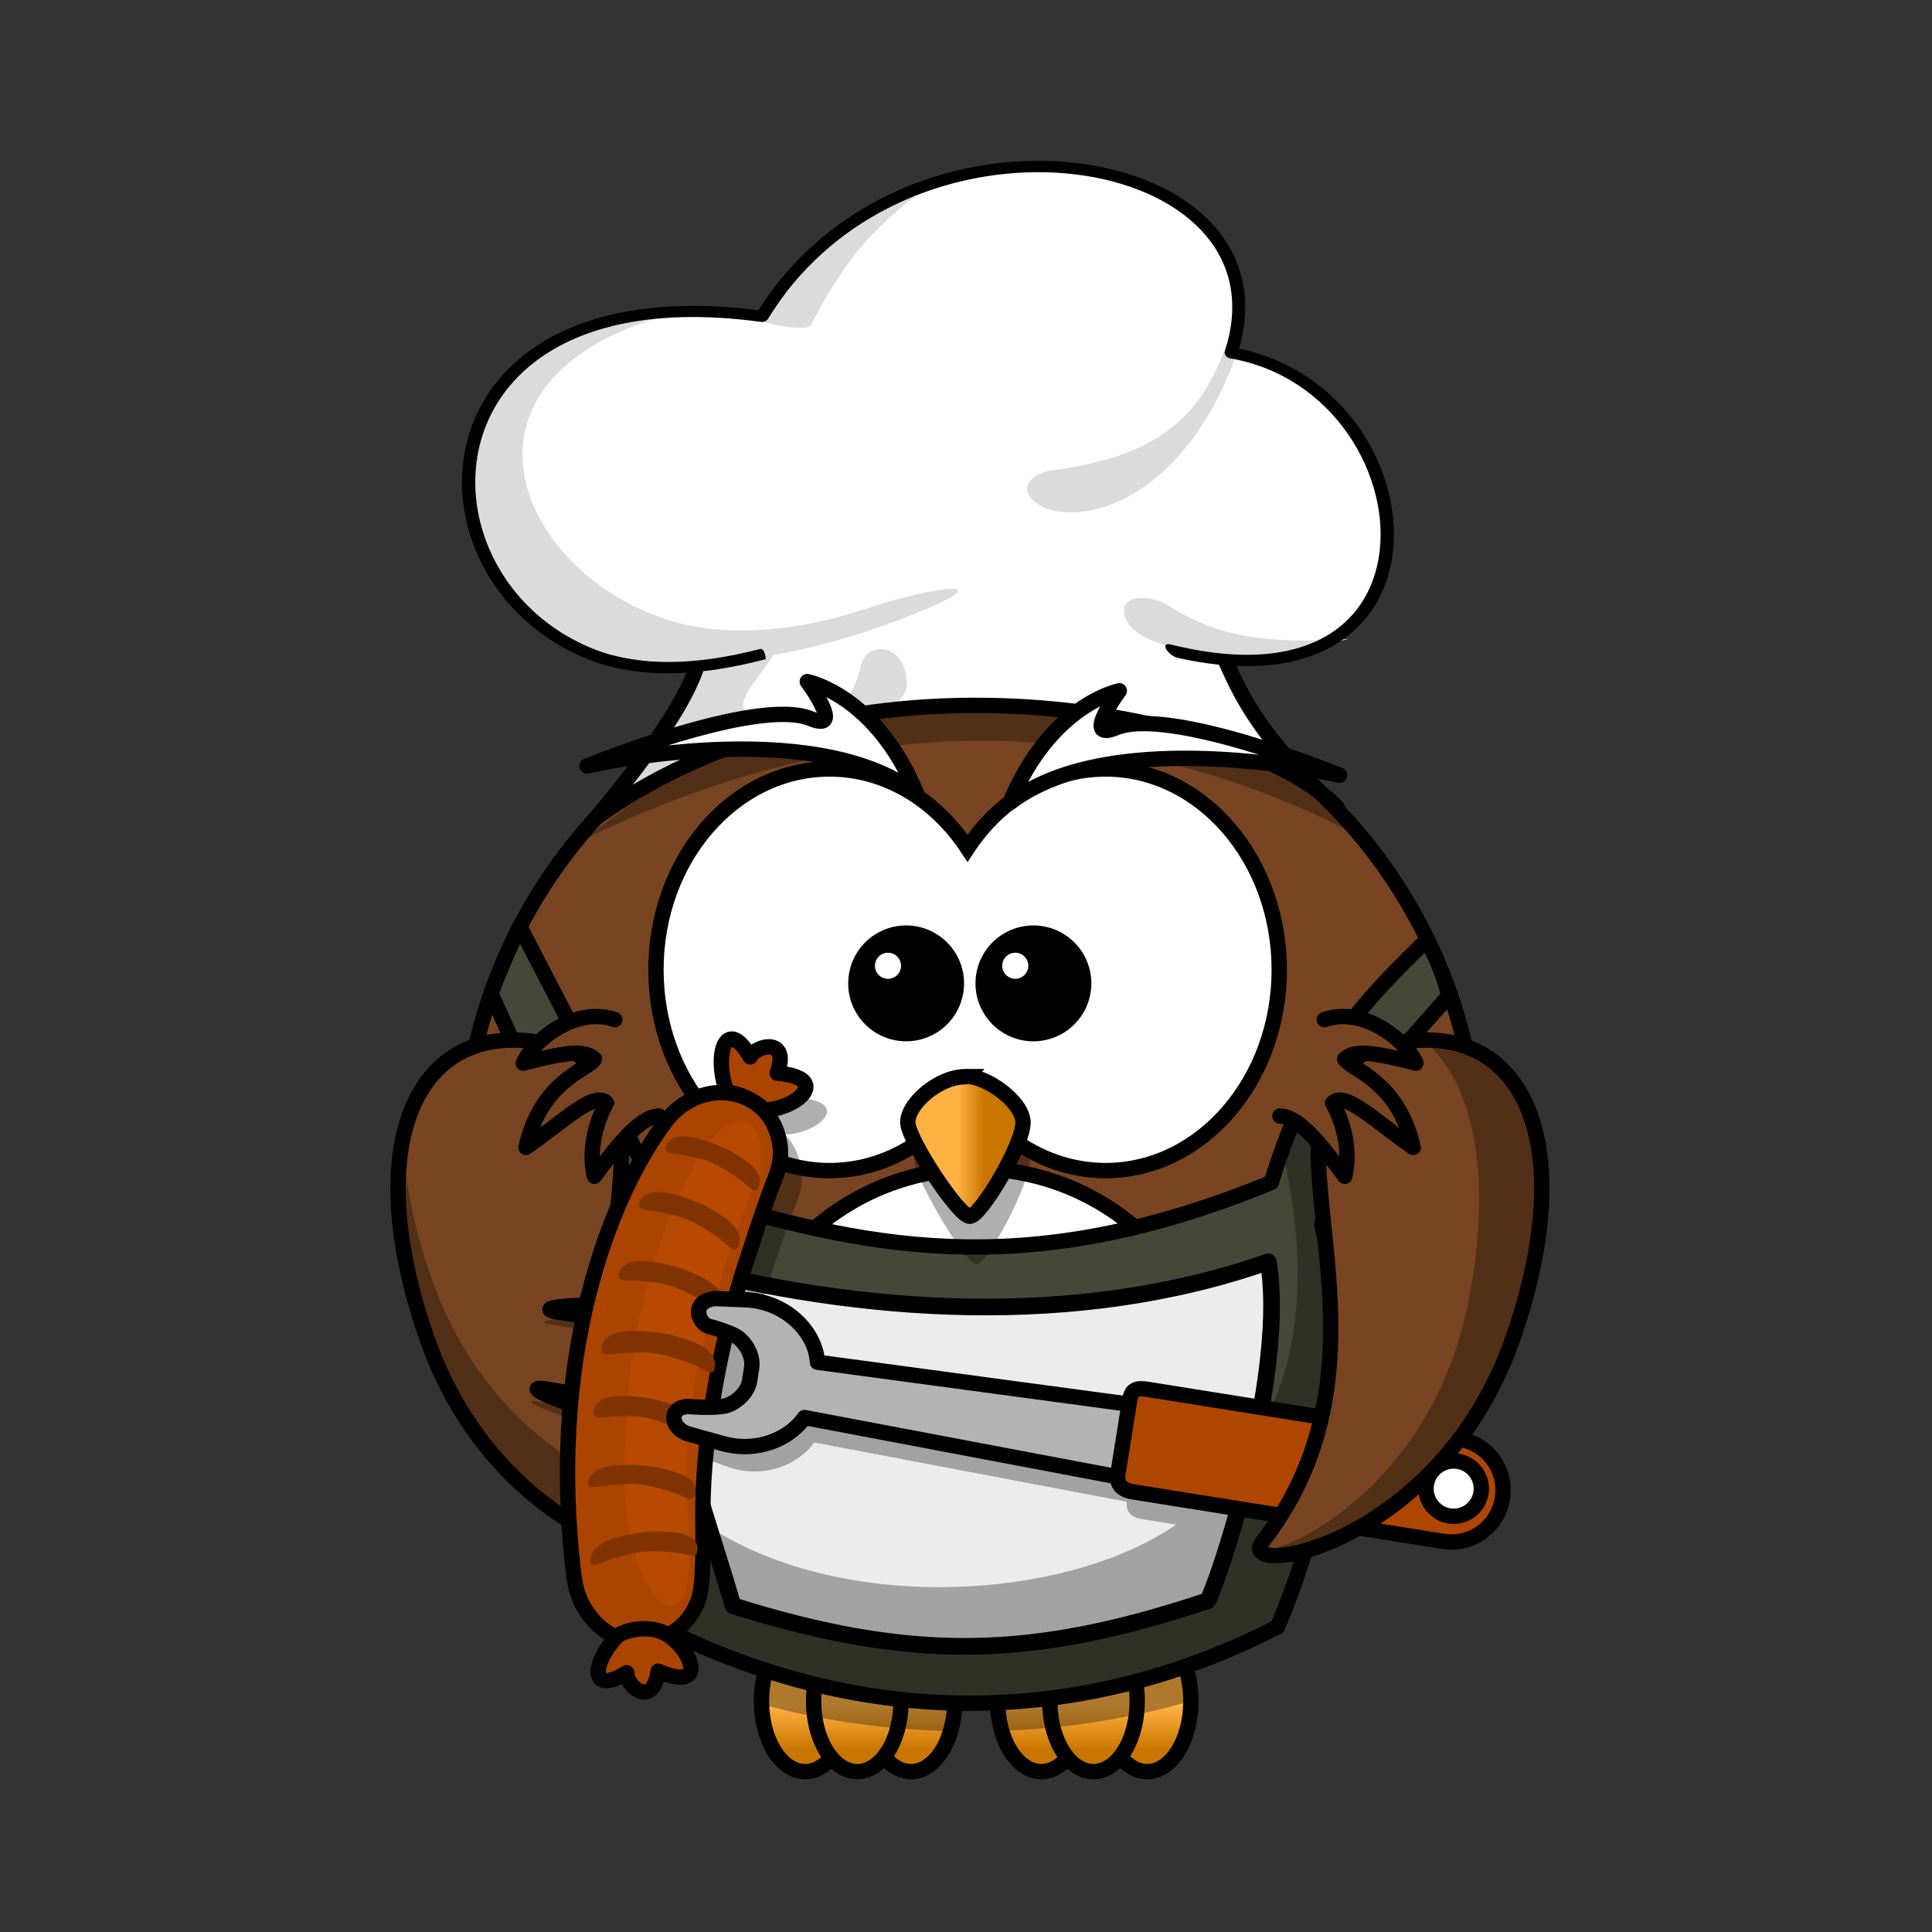 <svg:svg xmlns:dc="http://purl.org/dc/elements/1.1/" xmlns:ns1="http://sodipodi.sourceforge.net/DTD/sodipodi-0.dtd" xmlns:ns2="http://www.inkscape.org/namespaces/inkscape" xmlns:ns3="http://www.w3.org/1999/xlink" xmlns:ns5="http://creativecommons.org/ns#" xmlns:rdf="http://www.w3.org/1999/02/22-rdf-syntax-ns#" xmlns:svg="http://www.w3.org/2000/svg" height="597.161" id="svg2" version="1.0" viewBox="-119.504 -49.769 597.161 597.161" width="597.161" ns1:docname="alojzy_grill.svg" ns2:version="0.48.2 r9819">
  <svg:rect x="-119.504" y="-49.769" width="597.161" height="597.161" fill="#333333" stroke="none"/>
  <ns1:namedview bordercolor="#666666" borderopacity="1" fit-margin-bottom="0" fit-margin-left="0" fit-margin-right="0" fit-margin-top="0" gridtolerance="10" guidetolerance="10" id="namedview40" objecttolerance="10" pagecolor="#ffffff" showgrid="false" showguides="true" ns2:current-layer="svg2" ns2:cx="262.11844" ns2:cy="145.74011" ns2:guide-bbox="true" ns2:pageopacity="0" ns2:pageshadow="2" ns2:snap-bbox="false" ns2:snap-page="false" ns2:window-height="1387" ns2:window-maximized="1" ns2:window-width="2560" ns2:window-x="0" ns2:window-y="0" ns2:zoom="1.4142136">
    <ns2:grid empspacing="5" enabled="true" id="grid3661" snapvisiblegridlinesonly="true" type="xygrid" visible="true" />
  </ns1:namedview>
  <svg:defs id="defs4">
    <svg:linearGradient id="linearGradient4098-670-3-7">
      <svg:stop id="stop4100-4-7-4" offset="0" style="stop-color:rgb(255, 177, 66)" />
      <svg:stop id="stop4104-84-4-0" offset="1" style="stop-color:rgb(200, 118, 0)" />
    </svg:linearGradient>
    <svg:linearGradient gradientTransform="matrix(1.781 0 0 1.706 2086.4 -223.2)" gradientUnits="userSpaceOnUse" id="linearGradient7617" x1="219.61" x2="219.61" y1="354.02" y2="362.28" ns2:collect="always" ns3:href="#linearGradient4098-670-3-7" />
    <svg:linearGradient gradientTransform="matrix(1.781 0 0 1.706 2051.9 -223.2)" gradientUnits="userSpaceOnUse" id="linearGradient7619" x1="238.98" x2="238.98" y1="354.02" y2="362.28" ns2:collect="always" ns3:href="#linearGradient4098-670-3-7" />
    <svg:linearGradient gradientTransform="matrix(1.781 0 0 1.706 2068.9 -223.2)" gradientUnits="userSpaceOnUse" id="linearGradient7621" x1="229.44" x2="229.44" y1="354.02" y2="362.28" ns2:collect="always" ns3:href="#linearGradient4098-670-3-7" />
    <svg:linearGradient gradientTransform="matrix(1.781 0 0 1.706 2163.4 -223.2)" gradientUnits="userSpaceOnUse" id="linearGradient7623" x1="176.39" x2="176.39" y1="354.02" y2="362.28" ns2:collect="always" ns3:href="#linearGradient4098-670-3-7" />
    <svg:linearGradient gradientTransform="matrix(1.781 0 0 1.706 2128.9 -223.2)" gradientUnits="userSpaceOnUse" id="linearGradient7625" x1="195.75" x2="195.75" y1="354.02" y2="362.28" ns2:collect="always" ns3:href="#linearGradient4098-670-3-7" />
    <svg:linearGradient gradientTransform="matrix(1.781 0 0 1.706 2145.9 -223.2)" gradientUnits="userSpaceOnUse" id="linearGradient7627" x1="186.21" x2="186.21" y1="354.02" y2="362.28" ns2:collect="always" ns3:href="#linearGradient4098-670-3-7" />
    <svg:linearGradient gradientTransform="matrix(.641 0 0 .778 2246.8 -213.78)" gradientUnits="userSpaceOnUse" id="linearGradient7629" x1="346.24" x2="359.47" y1="537.41" y2="537.41" ns2:collect="always" ns3:href="#linearGradient4098-670-3-7" />
  </svg:defs>
  <svg:g id="g5982" transform="matrix(.948 0 0 .948 -2163.7 116.66)">
    <svg:path d="m2467.6 379.05a14.25 23.024 0 0 1 -28.5 0 14.25 23.024 0 1 1 28.5 0z" id="path3226-1-1-5" style="stroke-linejoin:round;stroke:#000000;stroke-linecap:round;stroke-width:5;fill:url(#linearGradient7617)" ns2:connector-curvature="0" ns2:export-filename="/home/bocian/Pulpit/nowy katalog/path2413-5-1-1.png" ns2:export-xdpi="49.299999" ns2:export-ydpi="49.299999" />
    <svg:path d="m2433.1 379.05a14.25 23.024 0 0 1 -28.5 0 14.25 23.024 0 1 1 28.5 0z" id="path3228-9-7-17" style="stroke-linejoin:round;stroke:#000000;stroke-linecap:round;stroke-width:5;fill:url(#linearGradient7619)" ns2:connector-curvature="0" ns2:export-filename="/home/bocian/Pulpit/nowy katalog/path2413-5-1-1.png" ns2:export-xdpi="49.299999" ns2:export-ydpi="49.299999" />
    <svg:path d="m2450.1 379.05a14.25 23.024 0 0 1 -28.5 0 14.25 23.024 0 1 1 28.5 0z" id="path3230-9-5-1" style="stroke-linejoin:round;stroke:#000000;stroke-linecap:round;stroke-width:5;fill:url(#linearGradient7621)" ns2:connector-curvature="0" ns2:export-filename="/home/bocian/Pulpit/nowy katalog/path2413-5-1-1.png" ns2:export-xdpi="49.299999" ns2:export-ydpi="49.299999" />
    <svg:path d="m2544.6 379.05a14.25 23.024 0 0 1 -28.5 0 14.25 23.024 0 1 1 28.5 0z" id="path3224-60-6-15" style="stroke-linejoin:round;stroke:#000000;stroke-linecap:round;stroke-width:5;fill:url(#linearGradient7623)" ns2:connector-curvature="0" ns2:export-filename="/home/bocian/Pulpit/nowy katalog/path2413-5-1-1.png" ns2:export-xdpi="49.299999" ns2:export-ydpi="49.299999" />
    <svg:path d="m2510.1 379.05a14.25 23.024 0 0 1 -28.5 0 14.25 23.024 0 1 1 28.5 0z" id="path3220-6-5-2" style="stroke-linejoin:round;stroke:#000000;stroke-linecap:round;stroke-width:5;fill:url(#linearGradient7625)" ns2:connector-curvature="0" ns2:export-filename="/home/bocian/Pulpit/nowy katalog/path2413-5-1-1.png" ns2:export-xdpi="49.299999" ns2:export-ydpi="49.299999" />
    <svg:path d="m2527.1 379.05a14.25 23.024 0 0 1 -28.5 0 14.25 23.024 0 1 1 28.5 0z" id="path3222-4-4-7" style="stroke-linejoin:round;stroke:#000000;stroke-linecap:round;stroke-width:5;fill:url(#linearGradient7627)" ns2:connector-curvature="0" ns2:export-filename="/home/bocian/Pulpit/nowy katalog/path2413-5-1-1.png" ns2:export-xdpi="49.299999" ns2:export-ydpi="49.299999" />
    <svg:path d="m2418.9 356.02c-5.806 0-10.78 5.63-13 13.688 18.971 5.074 39.814 8.034 61.719 8.438-0.298-12.285-6.543-22.125-14.219-22.125-3.301 0-6.333 1.827-8.75 4.875-2.417-3.047-5.449-4.875-8.75-4.875-3.186 0-6.126 1.705-8.5 4.562-2.374-2.858-5.314-4.562-8.5-4.562zm77 0c-7.656 0-13.891 9.79-14.219 22.031 21.881-0.704 42.616-3.984 61.438-9.344-2.347-7.516-7.157-12.688-12.719-12.688-3.301 0-6.333 1.827-8.75 4.875-2.417-3.047-5.449-4.875-8.75-4.875-3.186 0-6.126 1.705-8.5 4.562-2.374-2.858-5.314-4.562-8.5-4.562z" id="path3250-99-2-6" style="fill:#000000;fill-opacity:.314" ns2:connector-curvature="0" ns2:export-filename="/home/bocian/Pulpit/nowy katalog/path2413-5-1-1.png" ns2:export-xdpi="49.299999" ns2:export-ydpi="49.299999" />
    <svg:path d="m2638.3 202.96a165.56 165.56 0 0 1 -331.13 0 165.56 165.56 0 1 1 331.13 0z" id="path2385-0-2-1" style="stroke:#000000;stroke-linecap:round;stroke-width:5;fill:#784421" ns2:connector-curvature="0" ns2:export-filename="/home/bocian/Pulpit/nowy katalog/path2413-5-1-1.png" ns2:export-xdpi="49.299999" ns2:export-ydpi="49.299999" />
    <svg:path d="m2409.4 360.68c-5.806 0-1.227 11.722-3.447 19.78 18.971 5.074 39.814 8.034 61.719 8.438-0.298-12.285-6.543-22.125-14.219-22.125-3.301 0-6.333 1.827-8.75 4.875-2.417-3.047-5.449-4.875-8.75-4.875-3.186 0-6.126 1.705-8.5 4.562-2.374-2.858-14.868-10.654-18.053-10.654zm86.553 6.092c-7.656 0-13.891 9.79-14.219 22.031 21.881-0.704 42.616-3.984 61.438-9.344-2.347-7.516 5.581-16.841 0.019-16.841-3.301 0-19.071 5.981-21.488 9.029-2.417-3.047-5.449-4.875-8.75-4.875-3.186 0-6.126 1.705-8.5 4.562-2.374-2.858-5.314-4.562-8.5-4.562z" id="path3250-99-2-6-0" style="fill:#000000;fill-opacity:.314" ns1:nodetypes="cccscscccccscscc" ns2:connector-curvature="0" ns2:export-filename="/home/bocian/Pulpit/nowy katalog/path2413-5-1-1.png" ns2:export-xdpi="49.299999" ns2:export-ydpi="49.299999" />
    <svg:path d="m2554.6 285.74c-26.5-4.924-2.247 21.631-6.311 31.233-16.063-7.898-9.943 18.25-17.207 25.514-13.764-0.736-15.912 13.143-25.514 17.207-11.602-6.437-20.156 6.311-31.233 6.311-11.076 0-17.631-12.247-31.233-6.311-9.602-4.063-11.75-17.443-25.514-17.207-7.264-7.264-6.143-34.912-17.207-25.514-4.063-9.602 14.689-38.156-6.311-31.233 0-11.076 22.247-31.631 6.311-31.233 4.063-9.601 24.443-16.75 17.207-25.514 14.528-14.528 34.594-23.517 56.746-23.517 22.153 0 42.219 8.989 56.746 23.517-10.736 5.264 13.143 15.912 17.207 25.514-17.937-0.898 6.311 20.156 6.311 31.233z" id="path3167-8-1-4" style="stroke-linejoin:round;stroke:#000000;stroke-linecap:round;stroke-width:5;fill:#ffffff" ns2:connector-curvature="0" ns2:export-filename="/home/bocian/Pulpit/nowy katalog/path2413-5-1-1.png" ns2:export-xdpi="49.299999" ns2:export-ydpi="49.299999" />
    <svg:path d="m2316.4 148.33c2.697-7.003 5.389-13.674 9.415-21.772l38.991 75.323c5.913 10.186 7.75 9.368 18.294 12.994 52.971 14.866 104.57 29.37 187.74-4.898 12.43-41.333 31.087-59.992 50.622-78.995 3.893 6.63 6.416 14.53 7.223 18.096-15.107 17.57-30.258 30.096-41.358 74.708 5.779 25.986 9.854 73.535-14.471 131.06-60.652 31.304-132.81 35.542-203.8-1.298-14.353-38.192-26.82-100.77-23.472-140.44z" id="rect12168-7-6" style="stroke-linejoin:round;stroke:#000000;stroke-linecap:round;stroke-width:5;fill:#454837" ns1:nodetypes="cccccccccccc" ns2:connector-curvature="0" ns2:export-filename="/home/bocian/Pulpit/nowy katalog/path2413-5-1-1.png" ns2:export-xdpi="49.299999" ns2:export-ydpi="49.299999" />
    <svg:path d="m2596.2 95.356c-61.798-72.302-169.73-61.825-249.26 2.741 83.198-40.943 168.67-43.771 249.26-2.741z" id="rect5979" style="fill-opacity:.314;fill:#000000" ns1:nodetypes="ccc" ns2:connector-curvature="0" />
    <svg:path d="m2426.8 75.161c-31.234 0-56.603 29.331-56.603 65.472 0 36.14 25.369 65.472 56.603 65.472 18.356 0 34.644-10.141 44.985-25.83 10.34 15.7 26.664 25.83 45.027 25.83 31.234 0 56.603-29.332 56.603-65.472s-25.369-65.472-56.603-65.472c-18.361 0-34.687 10.133-45.027 25.83-10.341-15.685-26.631-25.83-44.985-25.83z" id="path2387-7-7-2" style="stroke:#000000;stroke-linecap:round;stroke-width:5;fill:#ffffff" ns2:connector-curvature="0" ns2:export-filename="/home/bocian/Pulpit/nowy katalog/path2413-5-1-1.png" ns2:export-xdpi="49.299999" ns2:export-ydpi="49.299999" />
    <svg:g id="g3725-1-5-2" transform="translate(2283.6 34.897)" ns2:export-filename="/home/bocian/Pulpit/nowy katalog/path2413-5-1-1.png" ns2:export-xdpi="49.299999" ns2:export-ydpi="49.299999">
      <svg:path d="m184.55 110.17a16.387 16.387 0 1 1 -32.774 0 16.387 16.387 0 1 1 32.774 0z" id="path2411-5-7-1" style="stroke:#000000;stroke-linecap:round;stroke-width:5;fill:#000000" ns2:connector-curvature="0" />
      <svg:path d="m166.5 104.43a4.25 4.25 0 0 1 -8.5 0 4.25 4.25 0 1 1 8.5 0z" id="path3341-0-8-6" style="fill:#ffffff" ns2:connector-curvature="0" />
    </svg:g>
    <svg:g id="g3729-9-5-8" transform="translate(2283.6 34.897)" ns2:export-filename="/home/bocian/Pulpit/nowy katalog/path2413-5-1-1.png" ns2:export-xdpi="49.299999" ns2:export-ydpi="49.299999">
      <svg:path d="m226.05 110.17a16.387 16.387 0 1 1 -32.774 0 16.387 16.387 0 1 1 32.774 0z" id="path3301-0-9-5" style="stroke:#000000;stroke-linecap:round;stroke-width:5;fill:#000000" ns2:connector-curvature="0" />
      <svg:path d="m208 104.43a4.25 4.25 0 0 1 -8.5 0 4.25 4.25 0 1 1 8.5 0z" id="path3343-40-2-7" style="fill:#ffffff" ns2:connector-curvature="0" />
    </svg:g>
    <svg:g id="g3923-8-7-1" transform="translate(2283.6 34.897)" ns2:export-filename="/home/bocian/Pulpit/nowy katalog/path2413-5-1-1.png" ns2:export-xdpi="49.299999" ns2:export-ydpi="49.299999">
      <svg:path d="m55.736 131.04c48.111 17.3-14.163 94.143 37.819 161.19 9.608 12.393-57.868 2.091-81.723-66.585-23.198-66.77-1.132-107.53 43.904-94.6z" id="path3169-9-9-8" style="fill-rule:evenodd;stroke:#000000;stroke-width:5;fill:#784421" ns2:connector-curvature="0" />
      <svg:path d="m4.062 160.84c-3.452 16.506-1.298 38.673 7.781 64.812 23.855 68.676 91.327 78.987 81.719 66.594-4.108-5.3-7.52-10.67-10.312-16.06-18.952-4.54-54.048-24.38-69.906-70.03-5.88-16.93-8.854-32.18-9.281-45.32zm71.281 6.344c-0.883 8.536-1.856 17.612-2.281 27.125 0.993-9.791 2.079-18.941 2.281-27.125z" id="path3205-6-7-9" style="fill-rule:evenodd;fill:#000000;fill-opacity:.314" ns2:connector-curvature="0" />
    </svg:g>
    <svg:path d="m2356.8 156.89c-13.389-4.609-27.221 7.584-29.865 14.18 13.512-3.452 19.72-4.426 23.218-1.381-1.507 3.371-17.408 6.742-22.337 28.871 12.429-8.617 22.304-18.576 26.272-14.483-2.881 5.034-6.199 14.497-3.963 23.881 7.141-9.425 14.439-19.378 21.142-19.648" id="path3193-71-2-2" style="stroke-linejoin:round;fill-rule:evenodd;stroke:#000000;stroke-linecap:round;stroke-width:5;fill:#784421" ns2:connector-curvature="0" ns2:export-filename="/home/bocian/Pulpit/nowy katalog/path2413-5-1-1.png" ns2:export-xdpi="49.299999" ns2:export-ydpi="49.299999" />
    <svg:path d="m2375.1 236.39c61.43 16.45 132.07 21.463 194.73-0.554 5.864 34.054-13.699 97.43-19.66 110.47-57.573 19.271-96.706 19.914-154.85 1.661-9.968-34.556-27.196-76.932-20.214-111.58z" id="rect12171-1-7" style="stroke-linejoin:round;stroke:#000000;stroke-linecap:round;stroke-width:5.433;fill:#ececec" ns1:nodetypes="ccccc" ns2:connector-curvature="0" ns2:export-filename="/home/bocian/Pulpit/nowy katalog/path2413-5-1-1.png" ns2:export-xdpi="49.299999" ns2:export-ydpi="49.299999" />
    <svg:path d="m2401.7 171.18c-3.497 0.166-4.548 8.795-1.5 17.25 1.893 0.286 3.801 0.824 5.688 1.625-7.573-3.046-17.25-1.302-24.219 6.312-14.582 18.014-39.069 67.037-32.187 141.5 0.069 0.749 0.143 1.496 0.219 2.25 71.294 49.395 141.95 54.477 225.75 14.094-0.066-2.729 1.662-12.724 4.25-26.281l6.5-33.125c9.564-48.241 21.357-107.91 16.594-107.91-6.718 2.275-27.394-13.782-23.5-1.38 1.456 4.638-6.333 8.201-5.142 13.128 7.415 30.657 8.763 65.882-7.702 92.971l-11.719-1.875-21.25-3.406c-4.989-0.891-5.466 1.112-5.969 4.094l-101.53-13.688c-0.582-9.853-10.116-19.655-23.156-20.344 0.524-1.913 1.032-3.834 1.594-5.75 0.154-0.526 0.268-1.045 0.438-1.563 2.506-7.665 5.487-17.202 8.781-26.344 0.171-0.475 0.359-0.934 0.531-1.406 2.394-6.53 4.804-10.618 2.969-18-1.164-4.785-3.769-8.5-7.156-11 0.847 0.593 1.687 1.232 2.5 2 10.812-0.402 21.892-10.459 4.156-12 4.276-11.776-6.885-9.252-8.812-5.312-2.44-4.235-4.536-5.919-6.125-5.844zm-1.938 97.25c2.46 1.645 5.432 5.867 4.781 10.094l-0.656 4.219c-0.746 4.594-5.598 7.886-8.406 8.312-0.049 0.01-0.107-0.01-0.156 0 1.144-7.37 2.643-14.939 4.438-22.625zm22 26.312 101.97 19.344c-0.444 3.244 1.393 5.088 4.937 5.656l11.094 1.781c-34.84 24.327-107.79 29.738-152.6 0.499 0.074-6.645 0.529-13.738 1.344-21.125l6.574 2.313c10.974 3.065 21.642-1.269 26.688-8.469z" id="rect10732-5-3-4-0-5-10-6-1" style="fill-opacity:.314;fill:#000000" ns1:nodetypes="ccccccccccssccccccsssscccccccccscccccccccc" ns2:connector-curvature="0" />
    <svg:g id="g12460-9" transform="translate(-30.173 -989.15)" ns2:export-filename="/home/bocian/Pulpit/nowy katalog/path2413-5-1-1.png" ns2:export-xdpi="49.299999" ns2:export-ydpi="49.299999">
      <svg:path d="m2438.9 1022.8 128.67-22.113c13.22 27.846 34.539 54.577 45.204 68.969-68.687-41.434-172.66-32.366-224.98 6.883 5.396-22.619 24.67-43.533 51.103-53.739z" id="rect7670-0-6-1-2-0-9-6-5" style="fill:#ffffff" ns1:nodetypes="ccccc" ns2:connector-curvature="0" />
      <svg:path d="m2432.9 1027c-2.22-13.554 3.886-25.437 7.326-12.063 9.274 15.039-40.608 37.532 16.156 33.23-1.601-1.893-9.224 1.04-9.254 1.037 2.039 0.788 16.705-1.949 19.939-18.178 1.9-8.852 13.689-7.444 14.89 3.144 2.412 11.752-14.707 11.393-21.216 12.694-17.055-0.462-61.262 15.81-74.638 29.417 2.172-17.347 32.436-29.488 29.352-54.011z" id="rect7737-76-2-2-0-8-1-2-5-4" style="fill:#dbdbdb" ns1:nodetypes="cccccccccc" ns2:connector-curvature="0" />
      <svg:path d="m2414.9 1020 161.78-13.07c11.082 22.996 11.453 39.168 45.814 70.002-25.504-28.214-153.78-59.71-241.46 3.152 23.192-28.01 36.058-48.113 33.87-60.084z" id="rect7670-0-4-4-6-4-0-2-0-3" style="stroke-linejoin:round;stroke:#000000;stroke-linecap:round;stroke-width:5;fill:none" ns1:nodetypes="ccccc" ns2:connector-curvature="0" />
      <svg:path d="m2433.3 916.73c50.135-77.575 178.66-52.776 153.82 11.182 72.641 16.226 75.917 140.31-50.099 90.251-21.267 7.449-42.423 15.132-74.571-0.23-116.81 51.138-161.89-117.55-29.151-101.2z" id="rect7673-0-8-6-7-1-3-0-1" style="fill:#ffffff" ns1:nodetypes="ccccc" ns2:connector-curvature="0" />
      <svg:path d="m2484.8 877.6c-15.78 12.592-22.408 20.931-32.236 38.715-1.94 3.639-1.549 4.351-5.853 4.131-5.547-0.291-9.462-1.473-11.988-1.946 13.787-14.147 20.582-32.121 50.078-40.901z" id="rect7737-9-3-9-2-2-3-1-3-2" style="fill:#dbdbdb" ns1:nodetypes="ccccc" ns2:connector-curvature="0" />
      <svg:path d="m2341 957.83c3.037-19.526 28.995-44.633 65.07-42.138-79.864 21.354-50.01 87.058 1.287 100.9 18.32 4.942 40.658 2.291 59.978-4.044 25.92-8.681 50.686-11.253 9.979 4.007-40.547 15.083-96.816 22.61-122.55-6.843-15.469-11.3-15.206-36.804-13.768-51.878z" id="rect7737-7-9-2-5-4-7-8-4-3" style="fill:#dbdbdb" ns1:nodetypes="ccscccc" ns2:connector-curvature="0" />
      <svg:path d="m2553.7 1015.7c-3.522-8.027 6.393-8.527 12.866-5.237 11.644 7.387 25.139 13.973 59.707 11.444l-32.477 7.565c-34.188-5.091-37.516-9.44-40.096-13.772z" id="rect7737-4-5-5-8-0-7-3-6-3" style="fill:#dbdbdb" ns1:nodetypes="ccccc" ns2:connector-curvature="0" />
      <svg:path d="m2527.5 979.33c-10.109-4.569-6.173-10.877 1.435-12.301 29.444-3.897 48.457-13.483 57.402-41.421l2.503 5.654c-15.552 41.694-45.21 53.727-61.34 48.068z" id="rect7737-4-5-5-8-0-2-2-4-6-4" style="fill:#dbdbdb" ns1:nodetypes="ccccc" ns2:connector-curvature="0" ns2:transform-center-x="26.494279" ns2:transform-center-y="1.6869789" />
      <svg:path d="m2523.7 866.03c-32.6 0.4-68.868 15.314-89.895 48.713-37.691-4.809-63.821 3.03-79.284 16.971-15.673 14.13-20.3 34.2-15.727 52.764 4.573 18.564 18.367 35.767 39.71 44.175 15.49 6.102 35.24 5.808 57.678-0.157-0.312-2.835-1.102-3.529-2.043-3.264-21.175 5.489-39.532 5.693-53.822 0.064-19.945-7.857-32.951-24.035-37.274-41.582-4.323-17.547 0.064-36.334 14.617-49.453 14.552-13.12 39.402-20.815 76.956-15.72 0.893 0.126 1.855-0.285 2.274-0.972 20.19-33.033 55.47-47.461 86.89-47.833 4.489-0.053 8.879 0.187 13.156 0.695 17.104 2.029 31.996 8.441 41.225 18.267 9.229 9.827 12.982 23.046 7.688 39.405-0.319 0.983 0.507 2.123 1.678 2.315 16.989 2.939 30.136 12.592 38.573 24.842 8.437 12.251 12.059 27.082 9.961 39.984-2.098 12.903-9.713 23.745-23.848 28.825-10.43 3.748-24.665 4.353-43.129-0.133-5.13-1.622-1.776 3.419 1.333 4.129 18.004 4.035 32.416 3.404 43.474-0.57 15.672-5.632 24.193-17.889 26.446-31.742 2.252-13.853-1.568-29.419-10.503-42.392-8.577-12.455-22.022-22.493-39.331-26.093 4.739-16.503 0.751-30.548-8.96-40.887-10.072-10.724-26.02-17.498-44.014-19.633-4.498-0.534-9.121-0.776-13.832-0.718z" id="rect7673-0-9-1-6-6-6-2-0-1" style="block-progression:tb;text-indent:0;color:#000000;text-transform:none;fill:#000000" ns1:nodetypes="scsssccsssccsssccscsccccscsss" ns2:connector-curvature="0" />
    </svg:g>
    <svg:path d="m2455.2 83.179c-13.276-32.16-35.666-36.513-35.666-36.513s12.453 16.775 1.174 12.109c-17.465-7.226-72.997 15.418-72.997 15.418s73.574-17.126 107.49 8.986z" id="path3285-2-6-1" style="stroke-linejoin:round;fill-rule:evenodd;stroke:#000000;stroke-width:5;fill:#ffffff" ns2:connector-curvature="0" ns2:export-filename="/home/bocian/Pulpit/nowy katalog/path2413-5-1-1.png" ns2:export-xdpi="49.299999" ns2:export-ydpi="49.299999" />
    <svg:path d="m2485.6 86.179c13.276-32.16 35.666-36.513 35.666-36.513s-12.453 16.775-1.174 12.109c17.465-7.226 72.997 15.418 72.997 15.418s-73.574-17.126-107.49 8.986z" id="path3283-2-1-3" style="stroke-linejoin:round;fill-rule:evenodd;stroke:#000000;stroke-width:5;fill:#ffffff" ns2:connector-curvature="0" ns2:export-filename="/home/bocian/Pulpit/nowy katalog/path2413-5-1-1.png" ns2:export-xdpi="49.299999" ns2:export-ydpi="49.299999" />
    <svg:path d="m2473.5 186.07c-9.288 0-19.384 10.327-18.98 16.85 0.404 6.522 16.557 33.699 20.191 33.699 3.634 0 17.768-26.633 17.364-34.243-0.404-7.61-12.519-16.85-18.576-16.306z" id="path3407-7-2-3" style="fill-rule:evenodd;fill:#000000;fill-opacity:.314" ns2:connector-curvature="0" ns2:export-filename="/home/bocian/Pulpit/nowy katalog/path2413-5-1-1.png" ns2:export-xdpi="49.299999" ns2:export-ydpi="49.299999" />
    <svg:path d="m2471.3 175.46c-9.288 0-19.384 9.306-18.98 15.184 0.404 5.878 16.557 30.368 20.191 30.368 3.634 0 17.768-24 17.364-30.857-0.404-6.857-12.519-15.184-18.576-14.694z" id="path2391-3-4-2" style="fill-rule:evenodd;stroke:#000000;stroke-width:5;fill:url(#linearGradient7629)" ns2:connector-curvature="0" ns2:export-filename="/home/bocian/Pulpit/nowy katalog/path2413-5-1-1.png" ns2:export-xdpi="49.299999" ns2:export-ydpi="49.299999" />
    <svg:path d="m2335.3 254.86c-0.885 0.17-1.473 0.366-1.604 0.595-0.446 0.769 6.704 1.394 11.34 2.212 2.364 0.417 4.846 0.803 7.383 1.159 0.336-1.435 0.675-2.847 1.031-4.239l-8.406-0.358c-1.956-0.081-7.086 0.137-9.744 0.631zm-5.488 26.417c-0.184 0.035-0.27 0.098-0.247 0.206 0.216 1.031 7.925 3.943 10.439 4.645l7.565 2.11c0.143-1.431 0.296-2.823 0.461-4.225-2.385-0.416-4.713-0.828-6.966-1.143-4.079-0.571-9.97-1.859-11.253-1.593z" id="rect10732-5-3-4-7-6-5-8-4-3" style="fill-opacity:.314;fill:#000000" ns1:nodetypes="cccccccscccccs" ns2:connector-curvature="0" />
    <svg:g id="g11320-6-25-87" transform="matrix(.982 -.189 .189 .982 82.89 513.45)" ns2:export-filename="/home/bocian/Pulpit/nowy katalog/path2413-5-1-1.png" ns2:export-xdpi="49.299999" ns2:export-ydpi="49.299999">
      <svg:path d="m2263.3 168.08c-0.901 0-1.516 0.082-1.687 0.281-0.583 0.671 6.321 2.634 10.719 4.312 2.243 0.856 4.608 1.703 7.031 2.531 0.601-1.345 1.2-2.669 1.812-3.969l-8.187-1.938c-1.906-0.448-6.985-1.202-9.688-1.219zm-10.375 24.906c-0.187-0-0.284 0.045-0.281 0.156 0.018 1.053 7.039 5.367 9.375 6.531l7.031 3.5c0.41-1.379 0.824-2.717 1.25-4.062-2.263-0.859-4.472-1.703-6.625-2.438-3.898-1.33-9.44-3.707-10.75-3.688z" id="rect10732-5-3-4-7-6-5-8-4" style="stroke-linejoin:round;stroke:#000000;stroke-linecap:round;stroke-width:5;fill:#b3b3b3" ns1:nodetypes="cccccccscccccs" ns2:connector-curvature="0" />
      <svg:path d="m2311.9 113.97c14.132-10.518 32.701-2.829 33.5 13.523 0.409 7.595-2.719 11.149-6.303 17.109-0.259 0.431-0.517 0.864-0.774 1.298-4.96 8.356-9.699 17.139-13.606 24.193-0.264 0.476-0.472 0.983-0.723 1.471-13.076 25.424-22.324 51.475-26.285 73.132-2.825 15.446-4.551 23.938-7.686 27.638-7.126 10.434-24.46 12.385-33.142-0.892-5.029-8.049-4.263-13.849-3.503-22.341 0.068-0.755 0.139-1.506 0.212-2.255 7.295-74.424 40.59-117.94 58.31-132.88z" id="rect10492-2-8-5-9-9-2" style="stroke-linejoin:round;stroke:#000000;stroke-linecap:round;stroke-width:5;fill:#aa4400" ns1:nodetypes="cccscsscccsc" ns2:connector-curvature="0" />
      <svg:path d="m2335.4 140c-31.812 50.408-38.18 76.482-41.765 97.737-4.025 55.98-25.077 32.457-19.393-7.351 8.118-40.827 19.426-70.599 42.695-99.534 20.07-23.403 27.668-5.642 18.463 9.148z" id="rect10516-3-22-1-5-7-9-5-77" style="fill:#b74900" ns1:nodetypes="ccccc" ns2:connector-curvature="0" />
      <svg:path d="m2263.8 289.44c-0.992 4.272 6.054 13.284 10.174 1.452 14.042 9.537 12.677-3.481 5.472-10.9-4.783-4.687-13.935-4.603-16.814-2.579-9.349 6.909-12.32 17.178 1.169 12.027z" id="rect10495-9-7-2-1-0-0-93" style="stroke-linejoin:round;stroke:#000000;stroke-linecap:round;stroke-width:5;fill:#aa4400" ns1:nodetypes="ccccc" ns2:connector-curvature="0" />
      <svg:path d="m2341.3 99.895c2.637-3.505 14.069-3.894 7.648 6.864 17.126 4.861 4.352 12.672-6.341 11.026-3.066-4.26-6.968-6.706-10.954-8.116-2.033-12.913 4.537-24.557 9.647-9.774z" id="rect10495-5-2-3-7-6-1" style="stroke-linejoin:round;stroke:#000000;stroke-linecap:round;stroke-width:5;fill:#aa4400" ns1:nodetypes="ccccc" ns2:connector-curvature="0" />
      <svg:path d="m2336 142.01c-1.895 2.717-2.954-0.75-5.606-3.526-8.265-8.647-11.559-9.069-15.757-10.988-3.492-1.596-7.657-1.685-5.763-4.402 1.895-2.717 5.569-2.437 9.105-0.94 5.902 2.498 11.225 6.036 15.757 10.988 2.592 2.832 4.159 6.151 2.264 8.868z" id="rect10516-1-2-3-6-0-9" style="fill:#803300" ns1:nodetypes="sssssss" ns2:connector-curvature="0" />
      <svg:path d="m2325.9 159.57c-2.023 2.893-3.148-0.796-5.974-3.747-8.804-9.193-12.316-9.639-16.791-11.677-3.722-1.695-8.163-1.786-6.14-4.679s5.94-2.598 9.708-1.009c6.291 2.653 11.962 6.413 16.791 11.677 2.761 3.011 4.429 6.541 2.406 9.434z" id="rect10516-3-7-7-3-3-8-86" style="fill:#803300" ns1:nodetypes="sssssss" ns2:connector-curvature="0" />
      <svg:path d="m2317 177.66c-1.676 3.106-3.219-0.428-6.366-3.034-9.803-8.119-13.343-8.159-18.023-9.668-3.892-1.256-8.314-0.835-6.638-3.941 1.676-3.106 5.602-3.264 9.528-2.119 6.554 1.912 12.621 4.994 18.023 9.668 3.09 2.673 5.152 5.988 3.476 9.095z" id="rect10516-3-2-41-0-8-7-3-5" style="fill:#803300" ns1:nodetypes="sssssss" ns2:connector-curvature="0" />
      <svg:path d="m2310.9 196.98c-1.204 3.547-3.416 0.011-7.133-2.305-11.579-7.215-15.261-6.745-20.379-7.673-4.257-0.772-8.775 0.316-7.572-3.231 1.204-3.547 5.251-4.283 9.524-3.634 7.135 1.084 13.964 3.484 20.379 7.673 3.669 2.396 6.383 5.623 5.179 9.17z" id="rect10516-3-2-4-7-3-5-6-7-02" style="fill:#803300" ns1:nodetypes="sssssss" ns2:connector-curvature="0" />
      <svg:path d="m2302 216.7c-1.329 3.27-3.247-0.076-6.658-2.325-10.628-7.005-14.151-6.66-18.967-7.652-4.005-0.825-8.356 0.073-7.027-3.197 1.329-3.27 5.214-3.854 9.241-3.142 6.723 1.188 13.089 3.593 18.966 7.652 3.362 2.322 5.772 5.393 4.444 8.663z" id="rect10516-3-2-3-1-4-1-1-82-8" style="fill:#803300" ns1:nodetypes="sssssss" ns2:connector-curvature="0" />
      <svg:path d="m2315.2 175.1c-7.898-0.67-7.037 6.474-4 8.375 3.154 1.5 5.897 3.058 8.063 4.719 2.254 1.728 4.907 6.929 3.344 11.312l-1.438 4.031c-1.599 4.371-6.974 6.674-9.812 6.562-3.022-0.119-6.529-0.783-10.344-1.812-7.218-2.216-8.7 5.214-2.844 8.469l10.5 5.219c10.199 5.081 21.468 2.837 27.781-3.281l134.69 53.375 9.125-24.531-136.25-45.75c1.298-9.865-6.356-21.41-19.219-24.438z" id="rect10732-5-3-4-0-5-10-6" style="stroke-linejoin:round;stroke:#000000;stroke-linecap:round;stroke-width:5;fill:#b3b3b3" ns1:nodetypes="cccccsccccccccc" ns2:connector-curvature="0" />
      <svg:g id="g11235-8-0-5-0" transform="matrix(1 -.002 .002 1 682.15 -723.11)">
        <svg:path d="m1849.1 1024.5c8.778 3.209 18.428-1.275 21.636-10.053 3.209-8.778-1.274-18.43-10.052-21.639l-10.704-3.912-65.744-24.03-20.225-7.393c-5.312-2.05-5.721 0.563-7.043 3.966l-7.672 20.989c-1.343 3.332 0.091 5.626 3.617 6.916l19.738 7.215 65.744 24.03z" id="rect10709-4-7-6-8-2" style="stroke:#000000;stroke-width:5;fill:#af4600" ns1:nodetypes="sssccccccccs" ns2:connector-curvature="0" />
        <svg:path d="m1594.6 729.17c0 35.902-29.104 65.007-65.006 65.007s-65.007-29.104-65.007-65.007c0-35.902 29.104-65.007 65.007-65.007 35.902 0 65.006 29.104 65.006 65.007z" id="path10730-9-6-5-5-4" style="stroke:#000000;stroke-width:36.005;fill:#ffffff" transform="matrix(-.13 -.048 .048 -.13 2019.6 1176.5)" ns1:cx="1529.6127" ns1:cy="729.17017" ns1:rx="65.006577" ns1:ry="65.006577" ns1:type="arc" />
      </svg:g>
      <svg:path d="m2296.7 236.47c-1.535 3.095-3.378 0.079-6.828-1.85-10.747-6.01-14.433-5.527-19.403-6.226-4.134-0.581-8.707 0.453-7.172-2.642 1.535-3.095 5.608-3.815 9.77-3.34 6.949 0.793 13.468 2.731 19.403 6.226 3.395 1.999 5.764 4.737 4.229 7.832z" id="rect10516-3-2-3-7-11-6-3-0-5-8" style="fill:#803300" ns1:nodetypes="sssssss" ns2:connector-curvature="0" />
      <svg:path d="m2294.1 254.39c-0.842 3.35-3.284 0.795-7.065-0.356-11.779-3.588-15.278-2.333-20.283-1.959-4.163 0.311-8.412 2.293-7.57-1.057 0.842-3.35 4.669-4.92 8.837-5.341 6.958-0.702 13.74-0.195 20.283 1.959 3.742 1.232 6.64 3.404 5.798 6.754z" id="rect10516-3-2-3-7-1-7-3-5-8-0-6" style="fill:#803300" ns1:nodetypes="sssssss" ns2:connector-curvature="0" />
    </svg:g>
    <svg:g id="g3811-9-3-5" transform="translate(2283.6 34.897)" ns2:export-filename="/home/bocian/Pulpit/nowy katalog/path2413-5-1-1.png" ns2:export-xdpi="49.299999" ns2:export-ydpi="49.299999">
      <svg:path d="m322.18 131.04c-48.111 17.3 14.163 94.143-37.819 161.19-9.608 12.393 57.868 2.091 81.723-66.585 23.198-66.786 1.132-107.54-43.904-94.607z" id="path3800-3-6-0" style="fill-rule:evenodd;stroke:#000000;stroke-width:5;fill:#784421" ns2:connector-curvature="0" />
      <svg:path d="m337.94 128.66c-0.413-0.001-0.832 0.021-1.25 0.031 16.212 13.065 23.073 43.297 14.781 85.344-11.023 55.895-53.577 80.008-67.719 81.281 4.592 6.526 60.971-8.126 82.344-69.656 20.299-58.438 5.921-96.95-28.156-97z" id="path3200-1-4-9" style="fill-rule:evenodd;fill:#000000;fill-opacity:.314" ns2:connector-curvature="0" />
    </svg:g>
    <svg:path d="m2588.1 156.89c13.389-4.609 27.221 7.584 29.865 14.18-13.512-3.452-19.72-4.426-23.218-1.381 1.507 3.371 17.408 6.742 22.337 28.871-12.429-8.617-22.304-18.576-26.272-14.483 2.882 5.034 6.199 14.497 3.963 23.881-7.141-9.425-14.439-19.378-21.142-19.648" id="path2413-4-2-0" style="stroke-linejoin:round;fill-rule:evenodd;stroke:#000000;stroke-linecap:round;stroke-width:5;fill:#784421" ns2:connector-curvature="0" ns2:export-filename="/home/bocian/Pulpit/nowy katalog/path2413-5-1-1.png" ns2:export-xdpi="49.299999" ns2:export-ydpi="49.299999" />
  </svg:g>
</svg:svg>